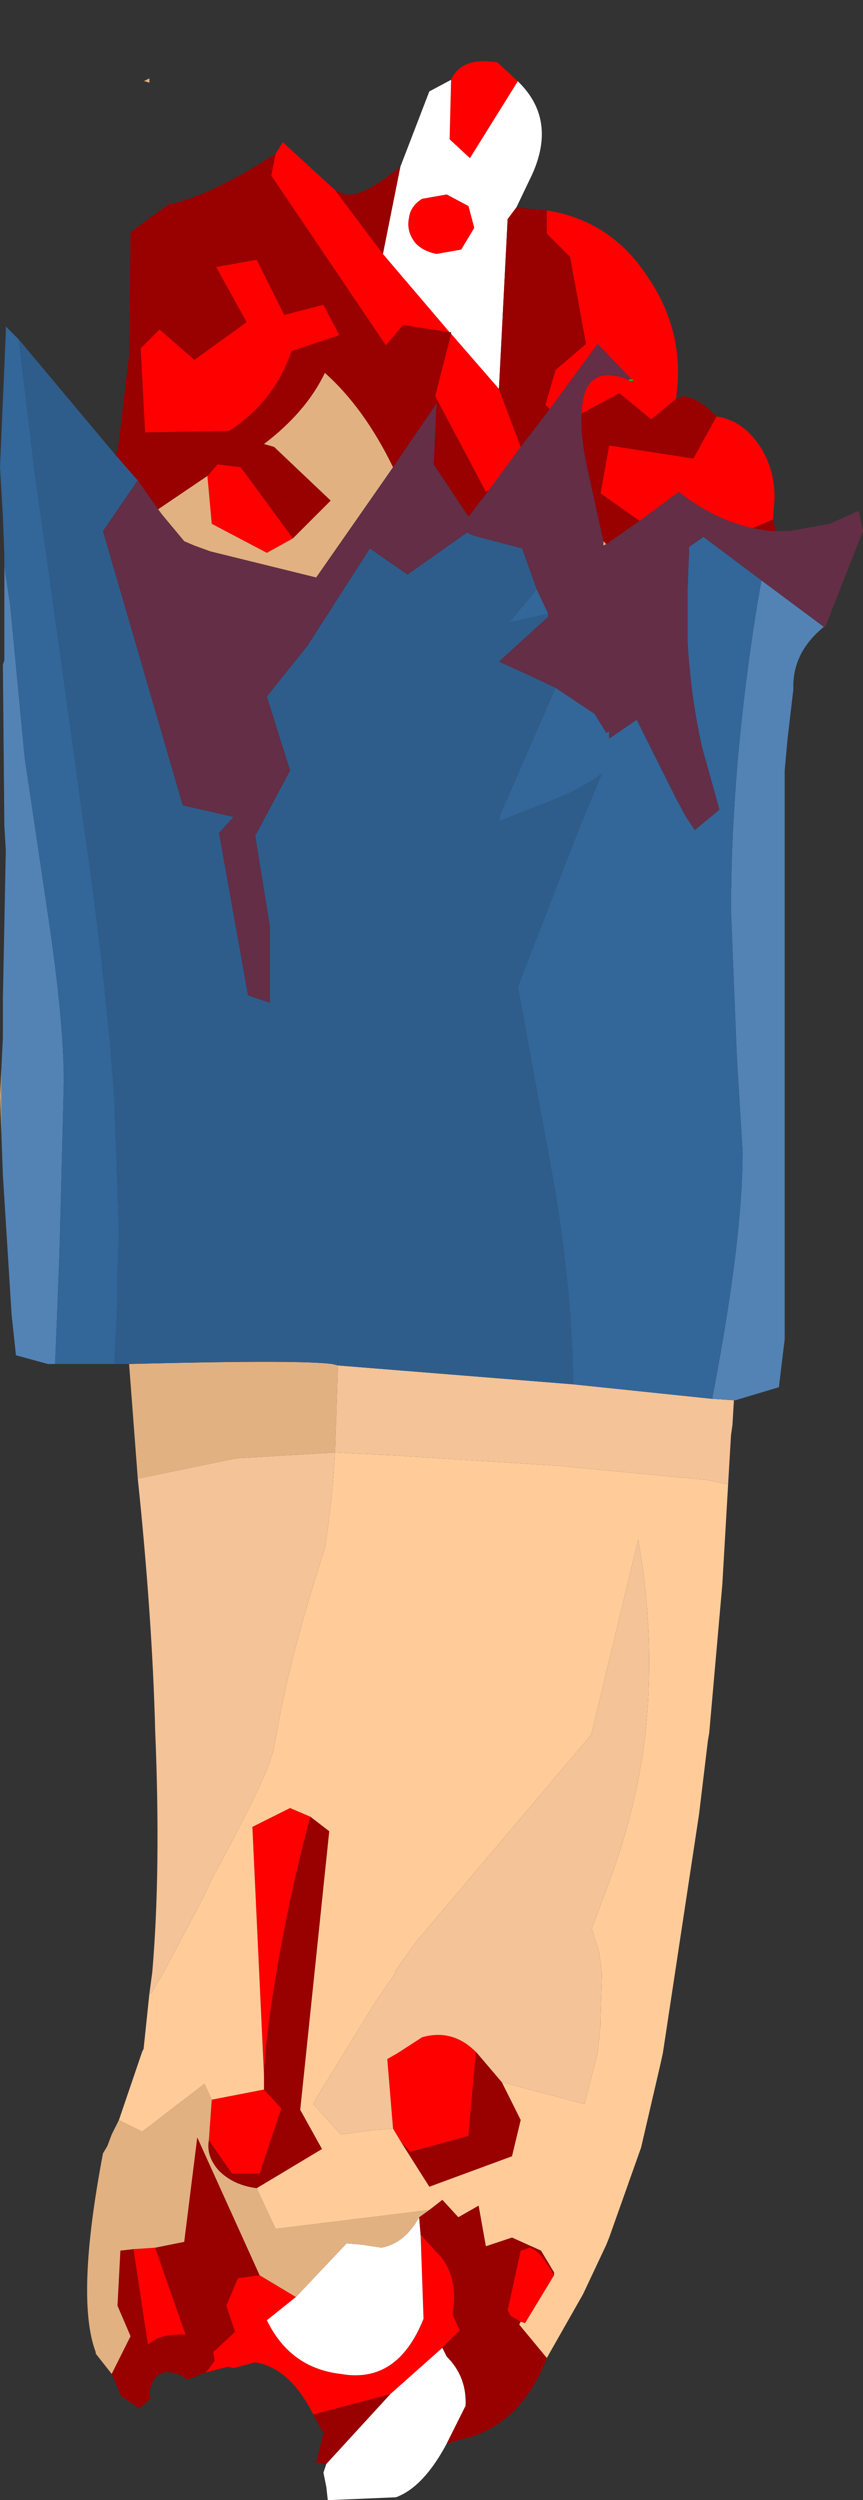 <?xml version="1.0" encoding="UTF-8" standalone="no"?>
<svg xmlns:ffdec="https://www.free-decompiler.com/flash" xmlns:xlink="http://www.w3.org/1999/xlink" ffdec:objectType="frame" height="86.15px" width="29.75px" xmlns="http://www.w3.org/2000/svg">
  <rect width="100%" height="100%" fill="#333333" stroke="none"/>
  <g transform="matrix(1.0, 0.0, 0.0, 1.0, 13.85, 44.35)">
    <use ffdec:characterId="1532" height="84.05" transform="matrix(1.0, 0.0, 0.0, 1.0, -13.85, -42.25)" width="29.75" xlink:href="#shape0"/>
  </g>
  <defs>
    <g id="shape0" transform="matrix(1.0, 0.0, 0.0, 1.0, 13.85, 42.25)">
      <path d="M1.7 -41.6 Q2.05 -42.4 3.3 -42.2 L4.0 -41.55 2.35 -38.9 1.65 -39.55 1.7 -41.6 M5.0 -37.1 Q7.2 -36.75 8.45 -34.85 9.8 -32.9 9.45 -30.6 L8.6 -29.9 7.5 -30.8 6.2 -30.1 Q6.25 -31.9 7.85 -31.25 L7.95 -31.25 6.75 -32.5 5.1 -30.25 4.95 -30.4 5.3 -31.6 6.35 -32.5 5.8 -35.5 5.0 -36.3 5.0 -37.1 M10.85 -30.0 Q11.85 -29.85 12.45 -28.8 12.85 -28.1 12.85 -27.2 L12.8 -26.45 12.1 -26.15 Q10.75 -26.45 9.55 -27.4 L8.2 -26.4 6.85 -27.35 7.15 -29.0 10.05 -28.55 10.85 -30.0 M-3.05 38.85 Q-3.85 37.25 -5.05 37.05 L-5.8 37.25 -6.0 37.2 -6.75 37.4 -6.45 37.0 -6.5 36.7 -5.75 36.0 -6.05 35.1 -5.65 34.15 -4.9 34.05 -3.65 34.8 -4.65 35.6 Q-3.85 37.25 -2.1 37.45 -0.15 37.8 0.75 35.55 L0.65 32.65 1.15 33.2 Q2.0 34.0 1.75 35.4 L2.0 35.95 1.4 36.55 -0.4 38.15 -3.05 38.85 M-4.35 -39.05 L-4.1 -39.45 -2.3 -37.8 -0.65 -35.6 1.65 -32.9 0.05 -33.15 -0.55 -32.45 -4.5 -38.3 -4.35 -39.05 M2.3 -37.25 L2.5 -36.5 2.05 -35.75 1.2 -35.6 Q0.7 -35.7 0.45 -36.0 0.15 -36.4 0.25 -36.85 0.3 -37.25 0.7 -37.5 L1.55 -37.65 2.3 -37.25 M1.7 -32.85 L3.35 -30.95 4.1 -28.95 3.0 -27.45 2.9 -27.4 1.15 -30.7 1.7 -32.85 M0.0 29.5 L-0.3 29.0 -0.5 26.6 -0.15 26.4 0.7 25.85 Q1.75 25.55 2.55 26.35 L2.55 26.4 2.3 29.25 0.3 29.8 0.0 29.5 M4.1 35.65 L3.75 35.45 3.65 35.25 4.1 33.2 4.4 33.1 Q4.75 33.15 5.25 34.05 L4.25 35.7 4.1 35.65 M-4.05 -33.5 L-2.7 -33.85 -2.15 -32.8 -3.8 -32.25 Q-4.4 -30.5 -5.95 -29.5 L-8.85 -29.45 -9.0 -32.35 -8.35 -33.0 -7.15 -31.95 -5.35 -33.25 -6.4 -35.15 -5.0 -35.4 -4.05 -33.5 M-6.7 -27.95 L-6.35 -28.35 -5.55 -28.25 -3.75 -25.8 -4.65 -25.3 -6.55 -26.3 -6.7 -27.95 M-4.75 27.15 L-5.15 18.6 -3.85 17.95 -3.15 18.25 Q-4.05 21.6 -4.55 25.1 L-4.7 26.35 -4.75 27.15 M-4.75 27.65 L-4.15 28.3 -4.9 30.55 -5.85 30.55 -6.65 29.4 -6.55 28.0 -4.75 27.65 M-9.25 33.15 L-8.5 33.1 -7.45 36.1 Q-8.35 36.05 -8.75 36.45 L-9.25 33.15" fill="#ff0000" fill-rule="evenodd" stroke="none"/>
      <path d="M4.0 -41.55 Q5.35 -40.25 4.5 -38.35 L3.95 -37.2 3.65 -36.8 3.35 -30.95 1.7 -32.85 1.7 -32.9 1.65 -32.9 -0.65 -35.6 -0.05 -38.6 0.95 -41.2 1.7 -41.6 1.65 -39.55 2.35 -38.9 4.0 -41.55 M1.55 39.85 Q0.75 41.35 -0.2 41.7 L-2.55 41.8 -2.6 41.35 -2.7 40.85 -2.6 40.55 -0.4 38.15 1.4 36.55 1.55 36.85 Q2.25 37.55 2.2 38.55 L1.55 39.85 M2.3 -37.25 L1.55 -37.65 0.7 -37.5 Q0.3 -37.25 0.25 -36.85 0.15 -36.4 0.45 -36.0 0.7 -35.7 1.2 -35.6 L2.05 -35.75 2.5 -36.5 2.3 -37.25 M0.6 32.05 L0.65 32.65 0.75 35.55 Q-0.15 37.8 -2.1 37.45 -3.85 37.25 -4.65 35.6 L-3.65 34.8 -1.9 32.95 -1.35 33.0 -0.7 33.1 Q0.1 32.95 0.6 32.05" fill="#ffffff" fill-rule="evenodd" stroke="none"/>
      <path d="M3.95 -37.2 L5.0 -37.1 5.0 -36.3 5.8 -35.5 6.35 -32.5 5.3 -31.6 4.95 -30.4 5.1 -30.25 4.1 -28.95 3.35 -30.95 3.65 -36.8 3.95 -37.2 M9.45 -30.6 L9.7 -30.7 Q10.3 -30.6 10.85 -30.0 L10.05 -28.55 7.15 -29.0 6.85 -27.35 8.2 -26.4 7.05 -25.6 6.95 -25.7 6.4 -28.2 Q6.15 -29.35 6.2 -30.1 L7.5 -30.8 8.6 -29.9 9.45 -30.6 M12.8 -26.45 L12.9 -26.05 12.7 -26.05 12.1 -26.15 12.8 -26.45 M5.0 36.9 Q4.2 39.0 2.45 39.6 L1.55 39.85 2.2 38.55 Q2.25 37.55 1.55 36.85 L1.4 36.55 2.0 35.95 1.75 35.4 Q2.0 34.0 1.15 33.2 L0.65 32.65 0.6 32.05 0.95 31.8 1.4 31.45 1.95 32.05 2.65 31.65 2.9 33.05 3.8 32.75 4.8 33.2 5.25 33.95 5.25 34.05 Q4.75 33.15 4.4 33.1 L4.1 33.2 3.65 35.25 3.75 35.45 4.1 35.65 4.05 35.75 5.0 36.9 M-2.6 40.55 L-2.95 40.5 -2.7 39.5 -3.05 38.85 -0.4 38.15 -2.6 40.55 M-6.75 37.4 L-7.4 37.65 Q-7.65 37.45 -7.9 37.4 -8.6 37.3 -8.7 38.15 L-8.65 38.3 -8.95 38.55 -9.05 38.65 Q-9.2 38.5 -9.35 38.45 -9.5 38.3 -9.65 38.25 L-10.0 37.45 -9.35 36.15 -9.8 35.1 -9.7 33.2 -9.25 33.15 -8.75 36.45 Q-8.35 36.05 -7.45 36.1 L-8.5 33.1 -7.5 32.9 -7.05 29.3 -4.9 34.05 -5.65 34.15 -6.05 35.1 -5.75 36.0 -6.5 36.7 -6.45 37.0 -6.75 37.4 M-9.85 -28.65 L-9.75 -29.15 -9.4 -32.1 -9.35 -36.35 -8.05 -37.3 Q-6.6 -37.6 -4.35 -39.05 L-4.5 -38.3 -0.55 -32.45 0.05 -33.15 1.65 -32.9 1.7 -32.9 1.7 -32.85 1.15 -30.7 2.9 -27.4 3.0 -27.45 2.3 -26.55 1.1 -28.35 1.2 -30.45 -0.3 -28.25 Q-1.3 -30.3 -2.65 -31.5 -3.3 -30.15 -4.75 -29.05 L-4.4 -28.95 -2.45 -27.1 -3.35 -26.2 -3.75 -25.8 -5.55 -28.25 -6.35 -28.35 -6.7 -27.95 -8.4 -26.8 -9.1 -27.8 -9.15 -27.85 -9.85 -28.65 M-2.3 -37.8 Q-2.0 -37.65 -1.9 -37.65 -1.35 -37.55 -0.05 -38.6 L-0.65 -35.6 -2.3 -37.8 M3.45 27.4 L4.1 28.7 3.8 29.95 0.95 31.0 0.0 29.5 0.3 29.8 2.3 29.25 2.55 26.4 2.55 26.35 2.6 26.4 3.45 27.4 M-4.05 -33.5 L-5.0 -35.4 -6.4 -35.15 -5.35 -33.25 -7.15 -31.95 -8.35 -33.0 -9.0 -32.35 -8.85 -29.45 -5.95 -29.5 Q-4.4 -30.5 -3.8 -32.25 L-2.15 -32.8 -2.7 -33.85 -4.05 -33.5 M-4.75 27.15 L-4.7 26.35 -4.55 25.1 Q-4.05 21.6 -3.15 18.25 L-2.5 18.75 -3.5 28.35 -2.75 29.7 -5.0 31.05 Q-5.8 30.95 -6.3 30.45 -6.75 29.95 -6.65 29.4 L-5.85 30.55 -4.9 30.55 -4.15 28.3 -4.75 27.65 -4.75 27.15" fill="#990000" fill-rule="evenodd" stroke="none"/>
      <path d="M-10.0 37.45 L-10.55 36.75 -10.55 36.7 Q-11.25 34.85 -10.3 29.85 L-10.15 29.6 -10.0 29.2 -9.75 28.7 -8.95 29.1 -6.8 27.45 -6.55 28.0 -6.65 29.4 Q-6.75 29.95 -6.3 30.45 -5.8 30.95 -5.0 31.05 L-4.35 32.45 0.95 31.8 0.6 32.05 Q0.1 32.95 -0.7 33.1 L-1.35 33.0 -1.9 32.95 -3.65 34.8 -4.9 34.05 -7.05 29.3 -7.5 32.9 -8.5 33.1 -9.25 33.15 -9.7 33.2 -9.8 35.1 -9.35 36.15 -10.0 37.45 M-9.1 6.6 L-9.4 2.65 Q-3.55 2.5 -2.4 2.65 L-2.2 2.7 -2.3 5.7 -5.7 5.9 -9.1 6.6 M-0.3 -28.25 L-2.95 -24.45 -6.6 -25.35 -7.15 -25.55 -7.5 -25.7 -8.25 -26.6 -8.4 -26.8 -6.7 -27.95 -6.55 -26.3 -4.65 -25.3 -3.75 -25.8 -3.35 -26.2 -2.45 -27.1 -4.4 -28.95 -4.75 -29.05 Q-3.3 -30.15 -2.65 -31.5 -1.3 -30.3 -0.3 -28.25 M6.95 -25.7 L7.05 -25.6 6.95 -25.55 6.95 -25.7 M-8.85 -41.55 L-8.9 -41.55 -8.7 -41.65 -8.7 -41.5 -8.85 -41.55" fill="#e2b181" fill-rule="evenodd" stroke="none"/>
      <path d="M11.45 3.9 L11.4 4.75 11.35 5.1 11.25 6.8 10.55 6.65 5.3 6.15 -0.3 5.8 -2.3 5.7 -2.2 2.7 5.9 3.35 10.7 3.85 11.45 3.9 M-8.7 24.35 L-8.6 23.6 Q-8.3 20.1 -8.5 15.3 -8.6 11.4 -9.1 6.6 L-5.7 5.9 -2.3 5.7 Q-2.4 7.4 -2.65 9.0 -3.85 12.7 -4.3 15.3 L-4.45 16.1 -4.5 16.15 Q-4.55 16.7 -6.6 20.5 L-6.8 20.95 -8.2 23.6 -8.5 24.1 -8.6 24.3 -8.7 24.35 M-0.3 29.0 L-1.0 29.05 -2.1 29.2 -3.05 28.15 -2.95 27.95 -0.95 24.7 -0.2 23.6 -0.25 23.6 0.5 22.55 6.55 15.4 6.55 15.35 8.15 8.7 Q8.75 12.05 8.4 15.4 8.1 17.95 7.15 20.5 L6.55 22.1 6.8 22.9 6.9 23.65 6.85 25.3 6.85 25.45 6.75 26.4 6.3 28.15 3.45 27.4 2.6 26.4 2.55 26.35 Q1.75 25.55 0.7 25.85 L-0.15 26.4 -0.5 26.6 -0.3 29.0" fill="#f4c398" fill-rule="evenodd" stroke="none"/>
      <path d="M11.25 6.8 L11.05 10.25 10.6 15.35 10.55 15.65 10.25 18.15 9.0 26.4 8.9 26.85 8.25 29.65 7.15 32.75 7.05 33.0 6.25 34.7 5.0 36.9 4.05 35.75 4.1 35.65 4.25 35.7 5.25 34.05 5.25 33.95 4.8 33.2 3.8 32.75 2.9 33.05 2.65 31.65 1.95 32.05 1.4 31.45 0.95 31.8 -4.35 32.45 -5.0 31.05 -2.75 29.7 -3.5 28.35 -2.5 18.75 -3.15 18.25 -3.85 17.95 -5.15 18.6 -4.75 27.15 -4.75 27.65 -6.55 28.0 -6.8 27.45 -8.95 29.1 -9.75 28.7 -8.95 26.35 -8.9 26.25 -8.7 24.35 -8.6 24.3 -8.5 24.1 -8.2 23.6 -6.8 20.95 -6.6 20.5 Q-4.55 16.7 -4.5 16.15 L-4.45 16.1 -4.3 15.3 Q-3.85 12.7 -2.65 9.0 -2.4 7.4 -2.3 5.7 L-0.3 5.8 5.3 6.15 10.55 6.65 11.25 6.8 M3.45 27.4 L6.3 28.15 6.75 26.4 6.85 25.45 6.85 25.3 6.9 23.65 6.8 22.9 6.55 22.1 7.15 20.5 Q8.1 17.95 8.4 15.4 8.75 12.05 8.15 8.7 L6.55 15.35 6.55 15.4 0.5 22.55 -0.25 23.6 -0.2 23.6 -0.95 24.7 -2.95 27.95 -3.05 28.15 -2.1 29.2 -1.0 29.05 -0.3 29.0 0.0 29.5 0.95 31.0 3.8 29.95 4.1 28.7 3.45 27.4" fill="#ffcc99" fill-rule="evenodd" stroke="none"/>
      <path d="M-13.8 -5.2 L-13.85 -6.6 -13.8 -7.6 -13.8 -5.2" fill="#bfa47b" fill-rule="evenodd" stroke="none"/>
      <path d="M14.55 -22.75 Q13.45 -21.85 13.5 -20.6 L13.3 -18.9 13.2 -17.8 13.2 -17.5 13.2 1.8 13.0 3.45 11.5 3.9 11.45 3.9 10.7 3.85 Q11.75 -1.6 11.75 -4.65 L11.55 -7.95 11.35 -12.95 Q11.35 -17.9 12.25 -23.5 L12.4 -24.35 14.55 -22.75 M-11.95 2.65 L-12.2 2.65 -13.3 2.35 -13.45 0.95 -13.75 -3.85 -13.8 -5.2 -13.8 -7.6 -13.75 -8.6 -13.75 -9.15 -13.75 -9.95 -13.65 -15.05 -13.7 -15.9 -13.75 -21.4 -13.75 -21.45 -13.7 -21.6 -13.7 -24.0 -13.7 -24.85 -13.5 -23.5 -13.0 -18.25 -12.2 -12.85 Q-11.65 -9.2 -11.65 -7.05 L-11.8 -1.15 -11.95 2.65" fill="#5383b4" fill-rule="evenodd" stroke="none"/>
      <path d="M-9.9 2.65 L-11.95 2.65 -11.8 -1.15 -11.65 -7.05 Q-11.65 -9.2 -12.2 -12.85 L-13.0 -18.25 -13.5 -23.5 -13.7 -24.85 -13.7 -25.2 -13.75 -26.55 -13.85 -28.25 -13.65 -32.9 -13.65 -33.1 -13.2 -32.65 -12.65 -28.05 -12.05 -23.8 -10.9 -15.5 Q-10.2 -10.65 -9.9 -6.4 L-9.75 -1.85 -9.8 -0.4 -9.8 0.35 -9.9 2.65 M4.65 -24.05 L5.05 -23.2 3.7 -22.9 4.65 -24.05 M5.3 -20.65 L6.65 -19.75 7.05 -19.1 7.15 -19.15 7.15 -18.9 8.1 -19.55 9.45 -16.85 9.8 -16.2 10.1 -15.75 10.95 -16.45 10.7 -17.35 10.35 -18.6 Q9.95 -20.4 9.85 -22.3 L9.85 -24.0 9.9 -25.25 9.9 -25.5 10.4 -25.85 12.4 -24.35 12.25 -23.5 Q11.35 -17.9 11.35 -12.95 L11.55 -7.95 11.75 -4.65 Q11.75 -1.6 10.7 3.85 L5.9 3.35 Q5.9 0.55 5.3 -3.25 L4.0 -10.35 6.15 -15.9 6.9 -17.7 Q6.2 -17.15 5.0 -16.7 L3.35 -16.05 3.4 -16.3 5.3 -20.65" fill="#336699" fill-rule="evenodd" stroke="none"/>
      <path d="M-9.4 2.65 L-9.9 2.65 -9.8 0.35 -9.8 -0.4 -9.75 -1.85 -9.9 -6.4 Q-10.2 -10.65 -10.9 -15.5 L-12.05 -23.8 -12.65 -28.05 -13.2 -32.65 -9.85 -28.65 -9.15 -27.85 -9.1 -27.8 -10.3 -26.05 -7.55 -16.6 -5.8 -16.2 -6.3 -15.65 -5.3 -10.05 -4.55 -9.8 -4.55 -12.45 -5.05 -15.55 -3.85 -17.8 -4.65 -20.35 -3.25 -22.1 -1.1 -25.45 0.2 -24.55 2.25 -26.0 2.45 -25.9 4.15 -25.45 4.65 -24.05 3.7 -22.9 5.05 -23.2 5.05 -23.1 3.35 -21.55 4.35 -21.1 5.3 -20.65 3.4 -16.3 3.35 -16.05 5.0 -16.7 Q6.2 -17.15 6.9 -17.7 L6.15 -15.9 4.0 -10.35 5.3 -3.25 Q5.9 0.55 5.9 3.35 L-2.2 2.7 -2.4 2.65 Q-3.55 2.5 -9.4 2.65" fill="#2e5d8c" fill-rule="evenodd" stroke="none"/>
      <path d="M12.9 -26.05 L13.35 -26.05 14.75 -26.3 15.75 -26.75 15.9 -26.05 14.6 -22.75 14.55 -22.75 12.4 -24.35 10.4 -25.85 9.9 -25.5 9.9 -25.25 9.85 -24.0 9.85 -22.3 Q9.95 -20.4 10.35 -18.6 L10.7 -17.35 10.95 -16.45 10.1 -15.75 9.8 -16.2 9.45 -16.85 8.1 -19.55 7.15 -18.9 7.15 -19.15 7.05 -19.1 6.65 -19.75 5.3 -20.65 4.35 -21.1 3.35 -21.55 5.05 -23.1 5.05 -23.2 4.65 -24.05 4.15 -25.45 2.45 -25.9 2.25 -26.0 0.2 -24.55 -1.1 -25.45 -3.25 -22.1 -4.65 -20.35 -3.85 -17.8 -5.05 -15.55 -4.55 -12.45 -4.55 -9.8 -5.3 -10.05 -6.3 -15.65 -5.8 -16.2 -7.55 -16.6 -10.3 -26.05 -9.1 -27.8 -8.4 -26.8 -8.25 -26.6 -7.5 -25.7 -7.15 -25.55 -6.6 -25.35 -2.95 -24.45 -0.3 -28.25 1.2 -30.45 1.1 -28.35 2.3 -26.55 3.0 -27.45 4.1 -28.95 5.1 -30.25 6.75 -32.5 7.95 -31.25 7.85 -31.25 Q6.25 -31.9 6.2 -30.1 6.15 -29.35 6.4 -28.2 L6.95 -25.7 6.95 -25.55 7.05 -25.6 8.2 -26.4 9.55 -27.4 Q10.75 -26.45 12.1 -26.15 L12.7 -26.05 12.9 -26.05" fill="#632e46" fill-rule="evenodd" stroke="none"/>
      <path d="M7.95 -31.25 L7.85 -31.25" fill="none" stroke="#00cc00" stroke-linecap="round" stroke-linejoin="round" stroke-width="0.05"/>
    </g>
  </defs>
</svg>
